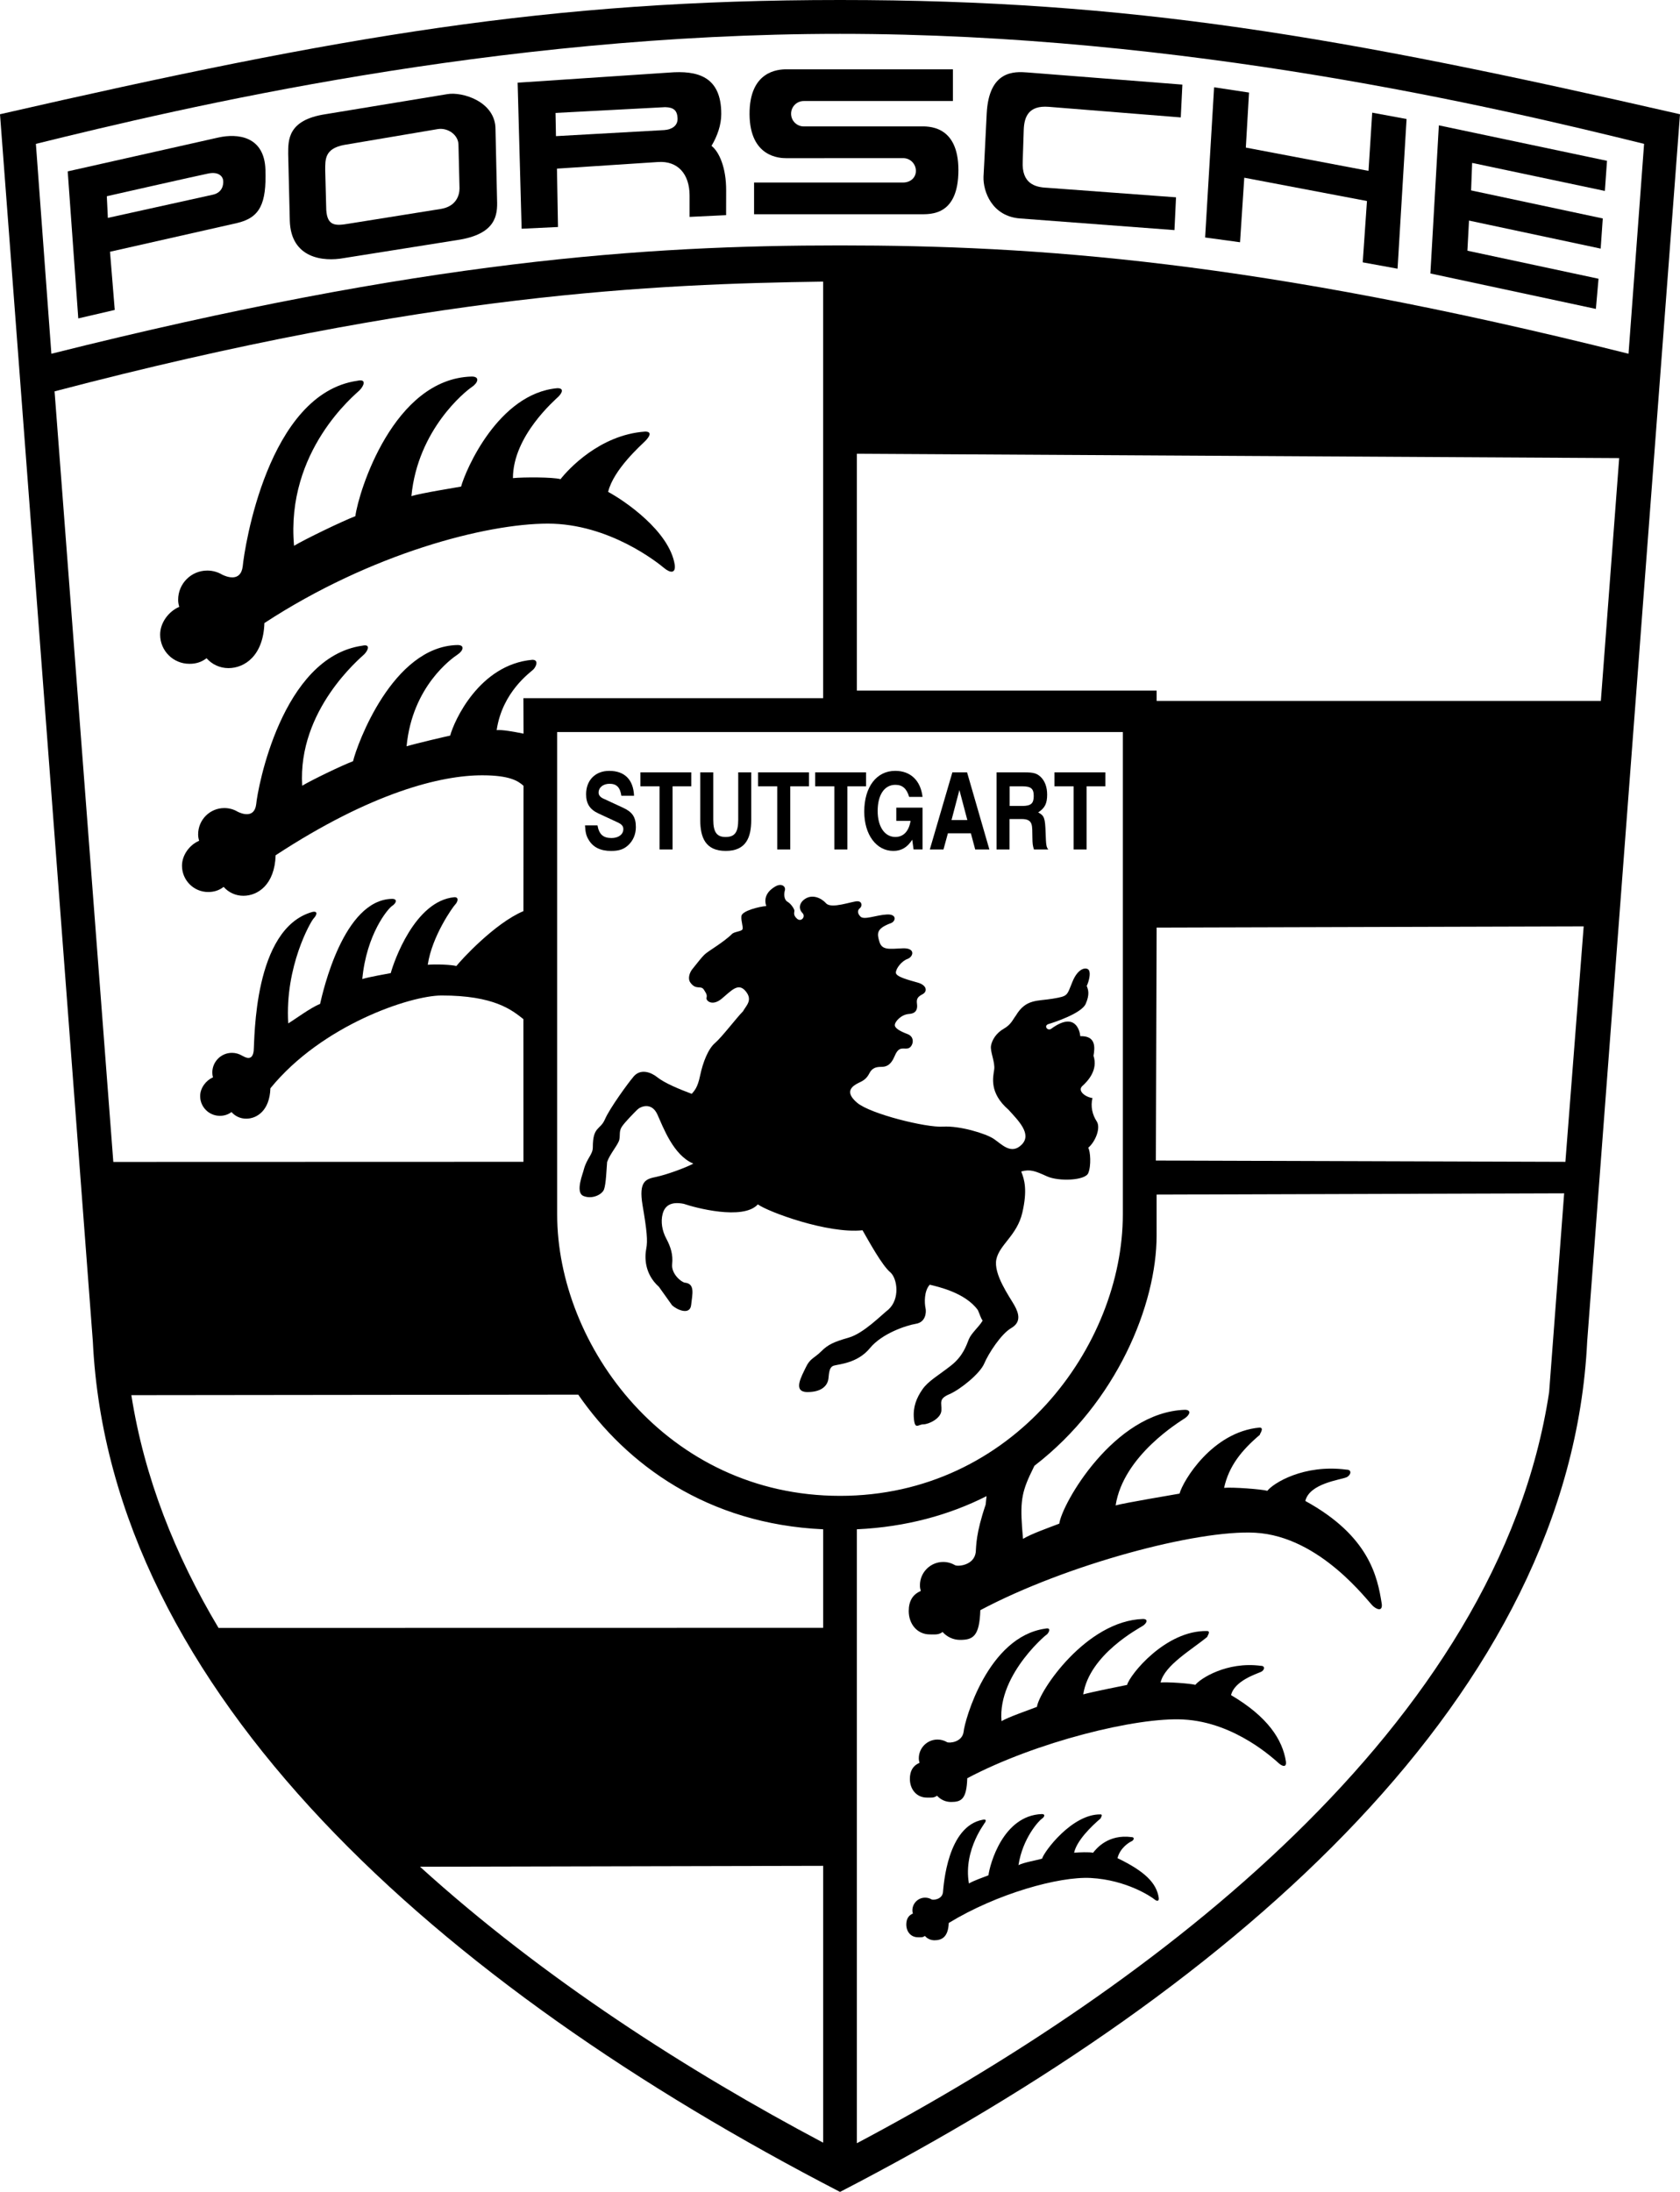 <?xml version="1.0" encoding="utf-8"?>
<!-- Generator: Adobe Illustrator 16.0.0, SVG Export Plug-In . SVG Version: 6.00 Build 0)  -->
<!DOCTYPE svg PUBLIC "-//W3C//DTD SVG 1.1//EN" "http://www.w3.org/Graphics/SVG/1.1/DTD/svg11.dtd">
<svg version="1.1" id="Layer_1" xmlns="http://www.w3.org/2000/svg" xmlns:xlink="http://www.w3.org/1999/xlink" x="0px" y="0px"
	 width="69px" height="90px" viewBox="0 0 69 90" enable-background="new 0 0 69 90" xml:space="preserve">
<path d="M0,4.691l3.813,50.386C4.508,69.498,18.031,81.486,34.501,90c16.47-8.514,29.991-20.502,30.687-34.923L69,4.691
	C54.958,1.478,46.463,0,34.501,0C22.537,0,14.044,1.478,0,4.691z M2.241,16.069c15.354-4.03,24.694-4.407,31.566-4.506v17.104
	h-12.31l0.006,1.457c-0.407-0.083-0.881-0.168-1.104-0.145c0.23-1.573,1.388-2.372,1.505-2.489c0.117-0.117,0.234-0.399-0.039-0.399
	c-2.185,0.195-3.222,2.527-3.375,3.113c-0.197,0.04-1.401,0.322-1.791,0.439c0.233-2.463,1.859-3.61,2.093-3.766
	c0.234-0.156,0.312-0.392,0-0.392c-2.67,0.052-4.136,4.105-4.291,4.77c-0.507,0.195-1.698,0.773-2.09,1.007
	c-0.188-3.118,2.394-5.241,2.55-5.398c0.155-0.156,0.272-0.43-0.078-0.352c-3.315,0.469-4.304,5.868-4.361,6.514
	c-0.078,0.605-0.624,0.371-0.757,0.305c-0.161-0.097-0.351-0.152-0.552-0.152c-0.594,0-1.075,0.483-1.075,1.078
	c0,0.103,0.014,0.171,0.041,0.265c-0.386,0.164-0.704,0.579-0.704,1.025c0,0.596,0.481,1.079,1.076,1.079
	c0.245,0,0.454-0.07,0.635-0.21c0.197,0.225,0.487,0.365,0.81,0.365c0.592,0,1.286-0.452,1.325-1.664
	c3.94-2.58,6.796-3.289,8.503-3.283c1.093,0.003,1.45,0.224,1.678,0.431l-0.004,5.146c-1.188,0.5-2.578,2.027-2.754,2.254
	c-0.204-0.059-0.883-0.08-1.175-0.051c0.171-1.179,1.04-2.388,1.128-2.475c0.088-0.088,0.176-0.3-0.031-0.3
	c-1.637,0.146-2.5,2.678-2.617,3.117c-0.146,0.029-0.877,0.154-1.169,0.243c0.175-1.848,1.048-2.882,1.222-2.999
	c0.178-0.117,0.236-0.293,0-0.293c-2.001,0.039-2.84,3.816-2.956,4.315c-0.38,0.146-1.016,0.623-1.308,0.799
	c-0.143-2.339,0.928-4.192,1.044-4.31c0.117-0.118,0.205-0.322-0.059-0.265c-2.422,0.688-2.359,5.228-2.404,5.711
	c-0.059,0.454-0.38,0.235-0.479,0.187c-0.121-0.072-0.264-0.114-0.413-0.114c-0.446,0-0.807,0.362-0.807,0.809
	c0,0.077,0.01,0.128,0.028,0.198c-0.288,0.123-0.527,0.435-0.527,0.77c0,0.446,0.362,0.809,0.809,0.809
	c0.183,0,0.341-0.053,0.478-0.155c0.146,0.168,0.362,0.272,0.604,0.272c0.446,0,0.965-0.34,0.994-1.248
	c2.114-2.596,5.747-3.809,7.028-3.81c2.167-0.002,2.892,0.599,3.363,0.971l0.002,5.858L4.654,47.709L2.241,16.069z M8.975,66.842
	c-1.785-2.988-3.05-6.18-3.58-9.557l18.354-0.021c1.986,2.873,5.309,5.313,10.059,5.529v4.045L8.975,66.842z M17.25,76.648
	l16.558-0.037v11.367C28.271,85.047,22.301,81.232,17.25,76.648z M22.884,49.865V30.059h11.617h11.615v19.806
	c0,5.387-4.509,11.555-11.615,11.555C27.392,61.419,22.884,55.251,22.884,49.865z M63.625,57.162
	C61.546,70.889,47.33,81.574,35.193,88.001V62.793c2.033-0.094,3.808-0.594,5.326-1.361l-0.037,0.348
	c-0.407,1.195-0.385,1.699-0.407,1.957c-0.07,0.539-0.729,0.592-0.847,0.531c-0.145-0.084-0.311-0.134-0.488-0.134
	c-0.528,0-0.957,0.429-0.957,0.957c0,0.091,0.012,0.152,0.035,0.235c-0.344,0.146-0.495,0.428-0.495,0.824
	c0,0.529,0.343,0.959,0.868,0.959c0.221,0,0.36,0.024,0.522-0.1c0.175,0.198,0.433,0.325,0.718,0.325
	c0.529,0,0.799-0.144,0.832-1.22c3.532-1.875,8.905-3.309,11.285-3.18c2.691,0.146,4.646,2.85,4.854,3.022
	c0.209,0.174,0.383,0.174,0.348-0.104c-0.173-1.11-0.516-2.785-3.139-4.222c0.175-0.729,1.453-0.866,1.693-0.973
	c0.176-0.08,0.24-0.313,0-0.313c-1.758-0.232-3.011,0.557-3.252,0.869c-0.244-0.068-1.431-0.156-1.777-0.121
	c0.195-0.894,0.716-1.545,1.49-2.197c-0.111,0.094,0.209-0.278-0.033-0.278c-1.941,0.174-3.147,2.188-3.287,2.711
	c-0.174,0.034-2.277,0.382-2.625,0.485c0.316-2.047,2.636-3.439,2.844-3.58c0.207-0.139,0.277-0.346,0-0.346
	c-2.917,0.098-5.055,3.873-5.158,4.674c-0.451,0.174-1.145,0.416-1.49,0.625c-0.121-1.361-0.097-1.783,0.274-2.596l0.194-0.404
	c3.388-2.609,5.019-6.629,5.019-9.455V49.05l16.739-0.052L63.625,57.162z M64.293,47.705l-16.82-0.053l0.031-9.565l17.54-0.049
	L64.293,47.705z M65.749,28.78l-18.245-0.001v-0.422H35.193v-9.726l31.309,0.179L65.749,28.78z M67.525,5.907l-0.639,8.618
	c-15.311-3.84-24.412-4.448-32.387-4.448c-7.975,0-17.078,0.608-32.389,4.448L1.474,5.907c5.98-1.476,18.81-4.517,33.027-4.517
	C48.716,1.39,61.546,4.431,67.525,5.907z"/>
<path d="M50.561,69.602c0.14-0.584,1.033-0.867,1.226-0.953c0.146-0.063,0.192-0.25,0-0.25c-1.408-0.187-2.498,0.531-2.693,0.781
	c-0.192-0.056-1.146-0.125-1.426-0.097c0.158-0.714,1.313-1.366,1.937-1.89c-0.092,0.076,0.166-0.223-0.029-0.223
	c-1.705-0.035-3.174,1.795-3.285,2.213c-0.139,0.026-1.523,0.305-1.801,0.389c0.252-1.639,2.285-2.709,2.453-2.819
	c0.166-0.112,0.223-0.278,0-0.278c-2.34,0.078-4.271,2.969-4.354,3.609c-0.358,0.139-1.178,0.42-1.455,0.587
	c-0.176-1.97,2.043-3.735,1.854-3.548c0.111-0.111,0.195-0.307-0.057-0.251c-2.361,0.334-3.313,3.778-3.354,4.235
	c-0.058,0.432-0.584,0.474-0.679,0.427c-0.114-0.068-0.25-0.108-0.393-0.108c-0.424,0-0.768,0.344-0.768,0.768
	c0,0.072,0.012,0.121,0.029,0.188c-0.275,0.116-0.396,0.343-0.396,0.66c0,0.424,0.273,0.767,0.697,0.767
	c0.176,0,0.289,0.021,0.418-0.078c0.141,0.158,0.346,0.258,0.574,0.258c0.424,0,0.641-0.111,0.668-0.975
	c2.832-1.498,6.969-2.516,8.875-2.412c2.157,0.114,3.77,1.672,3.936,1.811s0.307,0.139,0.277-0.084
	C52.676,71.438,52.08,70.497,50.561,69.602z"/>
<path d="M45.898,76.296c0.096-0.399,0.447-0.636,0.578-0.694c0.098-0.043,0.133-0.17,0-0.17c-0.963-0.129-1.449,0.471-1.582,0.643
	c-0.133-0.037-0.588-0.02-0.779-0.002c0.107-0.487,0.68-1.063,1.105-1.422c-0.063,0.054,0.112-0.151-0.019-0.151
	c-1.168-0.024-2.324,1.532-2.4,1.815c-0.213,0.068-0.756,0.154-0.971,0.268c0.174-1.12,0.846-1.831,0.961-1.906
	c0.112-0.076,0.151-0.191,0-0.191c-1.601,0.055-2.14,2.076-2.194,2.514c-0.248,0.096-0.611,0.223-0.802,0.336
	c-0.248-1.428,0.746-2.578,0.617-2.447c0.075-0.076,0.133-0.209-0.039-0.172c-1.457,0.258-1.615,2.67-1.644,2.984
	c-0.039,0.295-0.397,0.322-0.465,0.291c-0.078-0.047-0.17-0.074-0.268-0.074c-0.289,0-0.523,0.234-0.523,0.523
	c0,0.051,0.006,0.084,0.021,0.129c-0.188,0.08-0.271,0.234-0.271,0.451c0,0.291,0.186,0.523,0.477,0.523
	c0.119,0,0.197,0.016,0.285-0.055c0.098,0.109,0.236,0.179,0.395,0.179c0.289,0,0.566-0.121,0.586-0.71
	c1.973-1.205,4.527-1.917,5.832-1.848c1.475,0.08,2.49,0.775,2.605,0.869c0.113,0.097,0.209,0.097,0.188-0.057
	C47.498,77.313,47.02,76.838,45.898,76.296z"/>
<path d="M43.002,48.301c0.479,0.217,1.563,0.174,1.693-0.13c0.13-0.304,0.088-0.912,0-1.043c0.305-0.26,0.521-0.825,0.348-1.086
	s-0.26-0.608-0.174-0.956c-0.305-0.043-0.629-0.303-0.412-0.498c0.217-0.195,0.65-0.652,0.455-1.238
	c0.066-0.369,0.088-0.825-0.543-0.804c-0.021-0.239-0.217-1.021-1.193-0.305c-0.152,0.109-0.326-0.13-0.107-0.195
	c0.218-0.064,1.347-0.434,1.521-0.825c0.173-0.391,0.106-0.586,0.043-0.738c0.086-0.174,0.175-0.521,0.086-0.651
	c-0.086-0.13-0.434-0.108-0.672,0.478c-0.239,0.586-0.174,0.586-0.803,0.695c-0.632,0.109-1.109,0-1.521,0.695
	c-0.132,0.173-0.195,0.368-0.5,0.542c-0.306,0.174-0.479,0.457-0.521,0.695c-0.043,0.239,0.174,0.674,0.131,0.978
	c-0.043,0.305-0.217,0.955,0.586,1.649c0.393,0.436,0.979,1,0.543,1.435c-0.434,0.435-0.824-0.022-1.15-0.239
	s-1.391-0.543-2.086-0.5c-0.692,0.045-2.975-0.521-3.518-0.977c-0.543-0.456-0.211-0.688,0.066-0.825
	c0.194-0.087,0.324-0.174,0.434-0.391c0.109-0.218,0.281-0.261,0.477-0.261c0.197,0,0.394-0.044,0.566-0.456
	c0.174-0.413,0.348-0.261,0.543-0.304c0.195-0.044,0.324-0.457-0.021-0.587c-0.348-0.13-0.545-0.261-0.521-0.392
	c0.021-0.13,0.261-0.412,0.586-0.434c0.324-0.021,0.347-0.239,0.324-0.413c-0.022-0.174,0-0.281,0.219-0.391
	c0.218-0.109,0.195-0.369-0.174-0.479c-0.369-0.107-0.912-0.238-0.912-0.412s0.238-0.478,0.479-0.564
	c0.238-0.087,0.346-0.456-0.197-0.435c-0.543,0.022-0.846,0.087-0.955-0.26c-0.107-0.348-0.131-0.543,0.434-0.761
	c0.24-0.065,0.305-0.391-0.129-0.369c-0.436,0.021-0.934,0.239-1.086,0.087c-0.152-0.152-0.109-0.282-0.021-0.348
	c0.086-0.065,0.107-0.282-0.108-0.282s-1.064,0.325-1.281,0.087c-0.217-0.239-0.564-0.369-0.848-0.195
	c-0.281,0.174-0.281,0.434-0.129,0.586c0.15,0.152-0.045,0.391-0.219,0.239c-0.172-0.152-0.107-0.261-0.107-0.326
	s-0.131-0.282-0.283-0.369c-0.152-0.087-0.152-0.326-0.107-0.478c0.037-0.15-0.136-0.302-0.396-0.15
	c-0.262,0.151-0.5,0.412-0.371,0.803c-0.281,0.021-0.998,0.195-1.02,0.413c-0.021,0.217,0.086,0.455,0.043,0.543
	c-0.043,0.086-0.281,0.086-0.412,0.174c-0.369,0.369-1,0.716-1.152,0.868c-0.152,0.152-0.26,0.305-0.455,0.543
	c-0.195,0.217-0.213,0.467-0.131,0.586c0.238,0.348,0.434,0.109,0.564,0.305c0.13,0.196,0.131,0.238,0.109,0.348
	c-0.021,0.108,0.238,0.348,0.629,0.021c0.393-0.326,0.674-0.674,0.979-0.305c0.305,0.369,0.021,0.587-0.109,0.826
	c-0.26,0.26-0.869,1.063-1.15,1.303c-0.283,0.239-0.5,0.804-0.609,1.325c-0.107,0.521-0.238,0.63-0.346,0.761
	c-0.521-0.196-1.109-0.436-1.434-0.695c-0.217-0.174-0.695-0.392-1,0.043c-0.152,0.174-0.934,1.237-1.129,1.693
	c-0.195,0.456-0.5,0.281-0.5,1.15c0,0.306-0.238,0.436-0.369,0.912c-0.021,0.131-0.369,0.936-0.021,1.088
	c0.348,0.149,0.76-0.045,0.848-0.262c0.086-0.218,0.107-0.892,0.129-1.13c0.109-0.325,0.457-0.717,0.5-0.913
	c0.045-0.195-0.021-0.347,0.109-0.543c0.131-0.193,0.5-0.564,0.629-0.693c0.131-0.131,0.588-0.327,0.826,0.195
	c0.238,0.52,0.65,1.672,1.477,2.02c-0.326,0.174-1.107,0.457-1.52,0.543c-0.414,0.088-0.738,0.152-0.564,1.174
	c0.174,1.021,0.217,1.454,0.15,1.779c-0.064,0.326-0.086,1.021,0.521,1.563l0.543,0.761c0.217,0.194,0.738,0.414,0.781-0.021
	c0.045-0.434,0.174-0.868-0.26-0.912c-0.152-0.021-0.564-0.369-0.521-0.76c0.043-0.393-0.064-0.717-0.238-1.043
	c-0.174-0.325-0.238-0.694-0.152-1.021c0.086-0.324,0.326-0.521,0.869-0.412c0.434,0.151,2.432,0.694,3.041,0.022
	c0.412,0.303,2.865,1.215,4.299,1.063c0.263,0.455,0.806,1.455,1.152,1.736c0.28,0.262,0.391,1.086-0.089,1.52
	c-0.28,0.217-1.02,0.979-1.628,1.151c-0.607,0.175-0.848,0.282-1.129,0.563c-0.283,0.283-0.457,0.283-0.631,0.652
	c-0.174,0.369-0.564,1.021,0.066,1.021c0.629,0,0.803-0.305,0.846-0.479c0.045-0.174,0-0.543,0.24-0.607
	c0.238-0.064,0.977-0.108,1.477-0.717c0.5-0.609,1.498-0.935,1.89-1c0.393-0.064,0.436-0.455,0.393-0.65s-0.065-0.695,0.175-0.955
	c0.346,0.086,1.453,0.325,1.975,1.041c0.088,0.195,0.109,0.305,0.195,0.436c-0.152,0.26-0.455,0.5-0.564,0.76
	c-0.107,0.262-0.238,0.695-0.738,1.087c-0.498,0.392-0.934,0.63-1.172,0.978c-0.24,0.348-0.391,0.717-0.348,1.194
	s0.174,0.237,0.391,0.237s0.717-0.237,0.738-0.563c0.021-0.325-0.131-0.478,0.326-0.673c0.455-0.195,1.26-0.848,1.434-1.26
	c0.174-0.413,0.695-1.217,1.107-1.455c0.412-0.239,0.326-0.588,0.131-0.936c-0.195-0.347-0.869-1.279-0.74-1.889
	c0.131-0.607,0.848-0.979,1.066-1.912c0.217-0.934,0.086-1.367-0.045-1.693C42.307,47.997,42.525,48.084,43.002,48.301z"/>
<path d="M8.484,27.027c0.219,0.25,0.541,0.406,0.898,0.406c0.662,0,1.434-0.504,1.477-1.85C15.246,22.716,19.98,21.5,22.5,21.5
	s4.518,1.607,4.777,1.824c0.262,0.217,0.479,0.217,0.436-0.13c-0.217-1.391-2.086-2.649-2.736-2.997
	c0.217-0.912,1.346-1.911,1.52-2.085c0.174-0.174,0.305-0.391,0-0.391c-1.867,0.129-3.17,1.563-3.475,1.954
	c-0.305-0.087-1.52-0.087-1.955-0.043c0-1.737,1.738-3.215,1.867-3.345c0.131-0.131,0.262-0.348-0.043-0.348
	c-2.432,0.217-3.779,3.388-3.953,4.04c-0.217,0.043-1.605,0.26-2.041,0.391c0.262-2.737,2.215-4.301,2.477-4.475
	c0.26-0.174,0.348-0.434,0-0.434c-3.215,0.086-4.648,4.734-4.779,5.733c-0.564,0.217-2.084,0.955-2.518,1.216
	c-0.348-3.909,2.518-6.211,2.691-6.385s0.305-0.479-0.086-0.391c-3.691,0.521-4.648,6.905-4.713,7.622
	c-0.086,0.674-0.695,0.413-0.842,0.34c-0.18-0.107-0.389-0.169-0.613-0.169c-0.662,0-1.197,0.536-1.197,1.197
	c0,0.114,0.016,0.19,0.045,0.294c-0.43,0.182-0.785,0.645-0.785,1.141c0,0.661,0.537,1.197,1.199,1.197
	C8.049,27.26,8.281,27.183,8.484,27.027z"/>
<path d="M29.223,5.989c0.24-0.405,0.4-0.858,0.4-1.306c0.004-1.563-0.998-1.795-2.139-1.703L21.26,3.395l0.164,5.997l1.494-0.071
	l-0.043-2.397l4.148-0.271c0.816-0.057,1.297,0.493,1.299,1.371v0.882l1.5-0.072l0.002-1.003C29.83,6.885,29.537,6.233,29.223,5.989
	z M27.283,5.341L22.834,5.59l-0.018-0.953L27.32,4.4c0.35,0.009,0.492,0.134,0.508,0.452C27.844,5.169,27.59,5.317,27.283,5.341z"/>
<path d="M8.971,5.646l-6.19,1.391l0.434,6.037l1.498-0.348l-0.195-2.389l5.191-1.173c0.977-0.218,1.236-0.804,1.193-2.193
	C10.859,5.581,9.752,5.473,8.971,5.646z M8.752,7.992L4.43,8.947l-0.043-0.89c0,0,3.736-0.846,4.17-0.933
	c0.436-0.087,0.592,0.131,0.609,0.282C9.188,7.602,9.121,7.906,8.752,7.992z"/>
<path d="M20.35,5.3c0-1.13-1.367-1.542-1.977-1.435l-5.016,0.826c-1.543,0.238-1.521,1.063-1.521,1.629l0.066,2.736
	c0.043,1.563,1.389,1.694,2.215,1.542l4.646-0.738c1.629-0.239,1.674-1.042,1.652-1.651L20.35,5.3z M18.113,8.578l-3.801,0.608
	c-0.521,0.087-0.869,0.108-0.912-0.564l-0.043-1.629c0-0.455-0.021-0.891,0.781-1.043l3.844-0.65
	c0.412-0.065,0.848,0.238,0.848,0.65l0.043,1.782C18.873,8.014,18.742,8.471,18.113,8.578z"/>
<path d="M32.295,2.846c-0.348,0-1.52,0.076-1.51,1.846c0.012,1.771,1.25,1.803,1.51,1.803l4.801-0.002
	c0.287,0,0.521,0.234,0.521,0.523c0,0.288-0.234,0.478-0.521,0.478h-6.125v1.303h6.818c0.436,0,1.574,0.065,1.574-1.813
	S38.084,5.19,37.789,5.19l-4.777,0.001c-0.289,0-0.521-0.234-0.521-0.521c0-0.288,0.232-0.522,0.521-0.522h6.125V2.846H32.295z"/>
<polygon points="51.104,7.297 56.143,8.254 55.969,10.772 57.4,11.033 57.77,4.887 56.359,4.626 56.207,7.016 51.168,6.06 
	51.299,3.801 49.865,3.584 49.496,9.751 50.93,9.947 "/>
<polygon points="65.654,11.445 60.268,10.294 60.334,9.057 65.742,10.208 65.828,8.97 60.42,7.818 60.463,6.689 65.914,7.84 
	66.002,6.603 59.096,5.147 58.748,11.229 65.545,12.684 "/>
<path d="M41.895,8.97l6.342,0.478l0.064-1.346L43.002,7.71c-0.498-0.021-1.043-0.174-0.998-1.086l0.043-1.303
	c0.021-0.521,0.195-0.999,1.021-0.935l5.428,0.435l0.066-1.347l-6.363-0.499c-0.543-0.044-1.586-0.087-1.674,1.694
	c-0.086,1.78-0.131,2.584-0.131,2.584C40.373,7.862,40.742,8.883,41.895,8.97z"/>
<path d="M25.117,34.41c-0.344,0-0.512-0.152-0.578-0.521h-0.512c0.016,0.291,0.051,0.436,0.152,0.596
	c0.178,0.304,0.486,0.455,0.92,0.455c0.313,0,0.512-0.064,0.691-0.225c0.213-0.192,0.326-0.457,0.326-0.757
	c0-0.426-0.162-0.626-0.531-0.795l-0.816-0.378c-0.117-0.056-0.184-0.139-0.184-0.238c0-0.213,0.188-0.365,0.449-0.365
	c0.291,0,0.434,0.144,0.486,0.491h0.521c-0.027-0.66-0.387-1.021-1.018-1.021c-0.572,0-0.951,0.383-0.951,0.96
	c0,0.388,0.156,0.626,0.504,0.787l0.795,0.369c0.166,0.078,0.23,0.156,0.23,0.273C25.604,34.258,25.404,34.41,25.117,34.41z"/>
<polygon points="27.088,34.879 27.623,34.879 27.623,32.286 28.391,32.286 28.391,31.713 26.303,31.713 26.303,32.286 
	27.088,32.286 "/>
<path d="M29.807,34.939c0.834,0,1.047-0.551,1.047-1.272v-1.954H30.32v1.941c0,0.521-0.139,0.713-0.521,0.713
	c-0.361,0-0.504-0.2-0.504-0.713v-1.941H28.76v1.954C28.76,34.396,28.979,34.939,29.807,34.939z"/>
<polygon points="31.922,34.879 32.457,34.879 32.457,32.286 33.225,32.286 33.225,31.713 31.135,31.713 31.135,32.286 
	31.922,32.286 "/>
<path d="M36.691,34.939c0.326,0,0.572-0.143,0.776-0.46l0.054,0.399h0.369v-1.716h-1.078v0.543h0.586
	c-0.068,0.426-0.291,0.661-0.625,0.661c-0.438,0-0.726-0.422-0.726-1.068c0-0.661,0.277-1.073,0.726-1.073
	c0.291,0,0.465,0.152,0.567,0.495h0.55c-0.078-0.674-0.496-1.069-1.121-1.069c-0.771,0-1.273,0.665-1.273,1.673
	C35.496,34.271,35.992,34.939,36.691,34.939z"/>
<path d="M38.932,34.215h0.943l0.178,0.664h0.582l-0.916-3.166h-0.604l-0.926,3.166h0.561L38.932,34.215z M39.404,32.438l0.326,1.234
	h-0.65L39.404,32.438z"/>
<path d="M41.467,33.629h0.492c0.494,0,0.43,0.286,0.443,0.751c0.004,0.282,0.012,0.326,0.063,0.499h0.591
	c-0.082-0.095-0.095-0.173-0.111-0.686c-0.021-0.613-0.053-0.699-0.305-0.835c0.278-0.182,0.368-0.369,0.368-0.733
	c0-0.313-0.096-0.564-0.271-0.73c-0.155-0.143-0.295-0.182-0.663-0.182h-1.144v3.166h0.533v-1.25H41.467z M41.467,32.286h0.51
	c0.369,0,0.48,0.092,0.48,0.399c0,0.309-0.115,0.408-0.48,0.408h-0.51V32.286z"/>
<polygon points="44.094,34.879 44.629,34.879 44.629,32.286 45.398,32.286 45.398,31.713 43.309,31.713 43.309,32.286 
	44.094,32.286 "/>
<polygon points="34.268,34.879 34.803,34.879 34.803,32.286 35.57,32.286 35.57,31.713 33.48,31.713 33.48,32.286 34.268,32.286 "/>
</svg>
